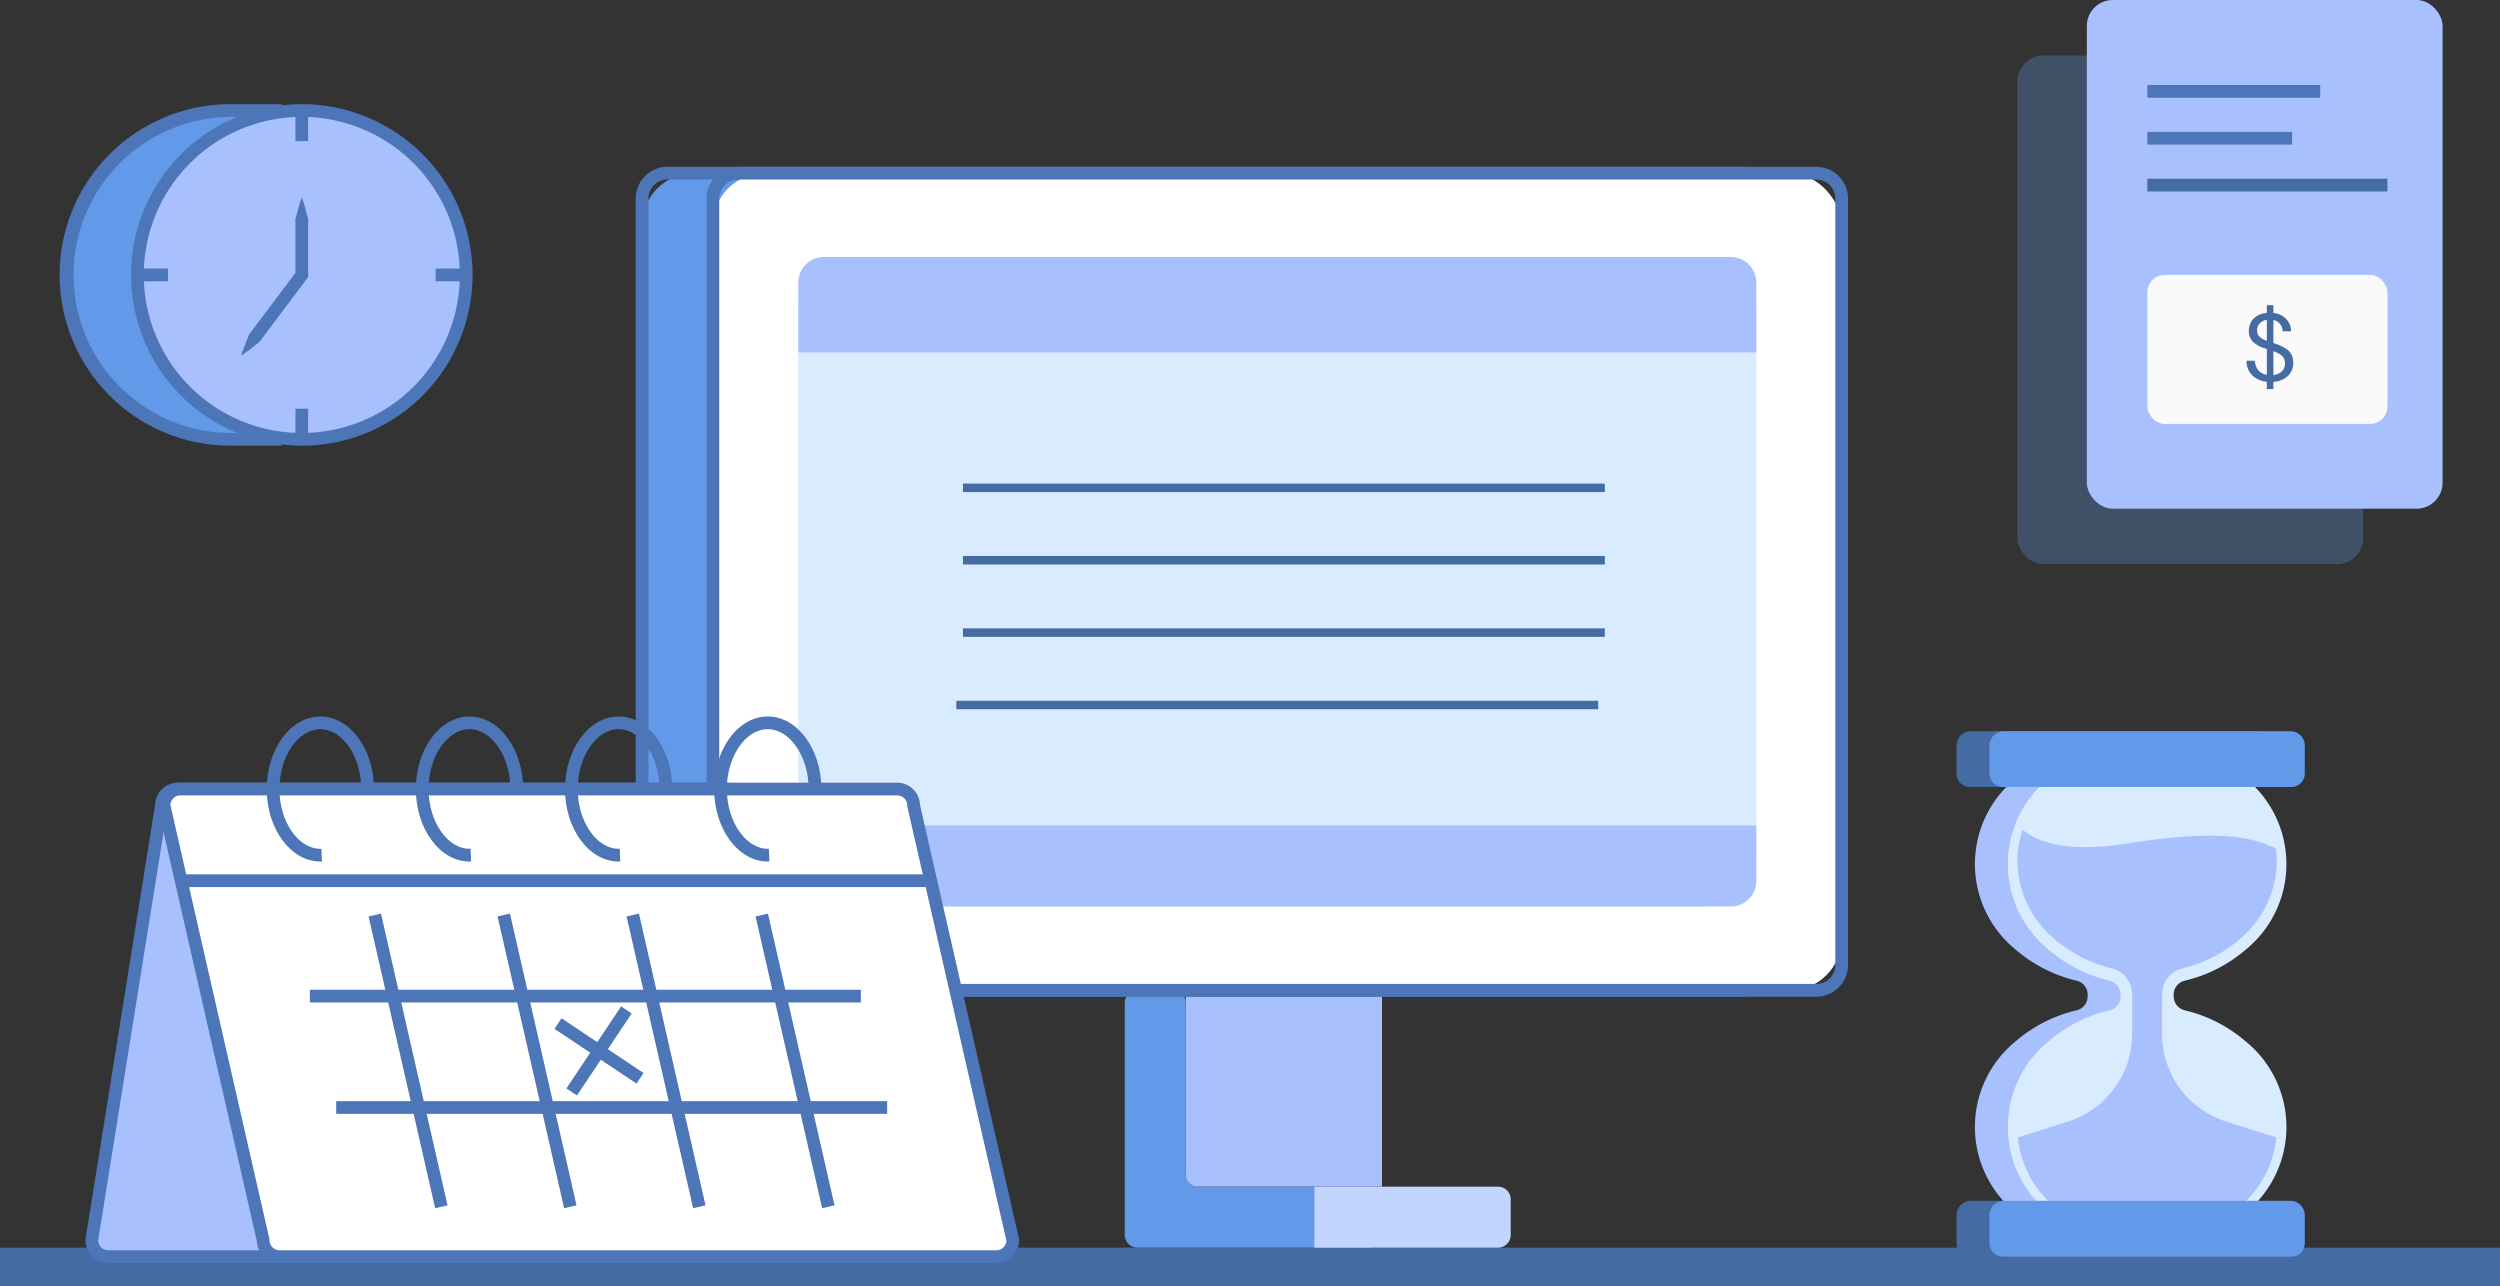 <svg xmlns="http://www.w3.org/2000/svg" width="288.681" height="148.474" viewBox="0 0 288.681 148.474">
  <rect x="0" y="0" width="288.681" height="148.474" fill="#333333" stroke="none"/>
  <g id="Esperar_datos" data-name="Esperar datos" transform="translate(-3223 20470.551)">
    <rect id="Rectángulo_5958" data-name="Rectángulo 5958" width="22.665" height="22.665" transform="translate(3359.921 -20356.193)" fill="#a9c0ff"/>
    <rect id="Rectángulo_5959" data-name="Rectángulo 5959" width="288.681" height="4.404" transform="translate(3223 -20326.48)" fill="#456ba3"/>
    <path id="Trazado_27936" data-name="Trazado 27936" d="M453.526,467.567V447.838a1.468,1.468,0,0,0-1.468-1.468h-4.11a1.468,1.468,0,0,0-1.468,1.468v26.775a1.468,1.468,0,0,0,1.468,1.468h26.775a1.468,1.468,0,0,0,1.468-1.468V470.5a1.468,1.468,0,0,0-1.468-1.468H454.994a1.468,1.468,0,0,1-1.468-1.468Z" transform="translate(2906.396 -20802.563)" fill="#6299e8"/>
    <path id="Trazado_27937" data-name="Trazado 27937" d="M491.242,492.693v7.046h21.2a1.468,1.468,0,0,0,1.468-1.468v-4.11a1.468,1.468,0,0,0-1.468-1.468Z" transform="translate(2883.535 -20826.219)" fill="#c2d5ff"/>
    <rect id="Rectángulo_5960" data-name="Rectángulo 5960" width="130.345" height="94.365" rx="6" transform="translate(3297.142 -20450.557)" fill="#6299e8"/>
    <path id="Trazado_27938" data-name="Trazado 27938" d="M459.215,347.839H334.742a3.674,3.674,0,0,1-3.67-3.67V255.676a3.674,3.674,0,0,1,3.67-3.67H459.215a3.674,3.674,0,0,1,3.67,3.67v88.493A3.674,3.674,0,0,1,459.215,347.839ZM334.742,253.474a2.2,2.2,0,0,0-2.2,2.2v88.493a2.2,2.2,0,0,0,2.2,2.2H459.215a2.2,2.2,0,0,0,2.2-2.2V255.676a2.2,2.2,0,0,0-2.2-2.2Z" transform="translate(2965.336 -20703.297)" fill="#4d76b8"/>
    <rect id="Rectángulo_5961" data-name="Rectángulo 5961" width="130.345" height="94.365" rx="6" transform="translate(3305.317 -20450.557)" fill="#fff"/>
    <rect id="Rectángulo_5962" data-name="Rectángulo 5962" width="110.627" height="74.995" rx="6" transform="translate(3315.176 -20440.873)" fill="#d9ebff"/>
    <path id="Trazado_27939" data-name="Trazado 27939" d="M475.924,347.839H351.45a3.674,3.674,0,0,1-3.67-3.67V255.676a3.674,3.674,0,0,1,3.67-3.67H475.924a3.674,3.674,0,0,1,3.67,3.67v88.493A3.674,3.674,0,0,1,475.924,347.839ZM351.45,253.474a2.2,2.2,0,0,0-2.2,2.2v88.493a2.2,2.2,0,0,0,2.2,2.2H475.924a2.2,2.2,0,0,0,2.2-2.2V255.676a2.2,2.2,0,0,0-2.2-2.2Z" transform="translate(2956.803 -20703.297)" fill="#4d76b8"/>
    <path id="Trazado_27940" data-name="Trazado 27940" d="M477.122,273.3H372.366a2.936,2.936,0,0,0-2.936,2.936v8.084H480.057v-8.084A2.936,2.936,0,0,0,477.122,273.3ZM369.43,338.927v6.433a2.936,2.936,0,0,0,2.936,2.936H477.122a2.936,2.936,0,0,0,2.936-2.936v-6.433Z" transform="translate(2945.746 -20714.172)" fill="#a9c0ff"/>
    <rect id="Rectángulo_5966" data-name="Rectángulo 5966" width="74.119" height="0.979" transform="translate(3334.194 -20414.709)" fill="#456ba3"/>
    <rect id="Rectángulo_5967" data-name="Rectángulo 5967" width="74.119" height="0.979" transform="translate(3334.194 -20406.35)" fill="#456ba3"/>
    <rect id="Rectángulo_5968" data-name="Rectángulo 5968" width="74.119" height="0.979" transform="translate(3334.194 -20397.99)" fill="#456ba3"/>
    <rect id="Rectángulo_6000" data-name="Rectángulo 6000" width="74.119" height="0.979" transform="translate(3333.431 -20389.633)" fill="#456ba3"/>
    <rect id="Rectángulo_5980" data-name="Rectángulo 5980" width="39.922" height="58.739" rx="3" transform="translate(3455.953 -20464.139)" fill="#6299e8" opacity="0.28"/>
    <rect id="Rectángulo_5981" data-name="Rectángulo 5981" width="41.082" height="58.739" rx="3" transform="translate(3463.969 -20470.551)" fill="#a9c0ff"/>
    <rect id="Rectángulo_5982" data-name="Rectángulo 5982" width="16.719" height="1.471" transform="translate(3470.959 -20455.324)" fill="#4d76b8"/>
    <rect id="Rectángulo_5983" data-name="Rectángulo 5983" width="19.966" height="1.471" transform="translate(3470.959 -20460.738)" fill="#4d76b8"/>
    <rect id="Rectángulo_5984" data-name="Rectángulo 5984" width="27.724" height="1.471" transform="translate(3470.959 -20449.912)" fill="#456ba3"/>
    <rect id="Rectángulo_5985" data-name="Rectángulo 5985" width="27.724" height="17.202" rx="2" transform="translate(3470.959 -20438.805)" fill="#fafafa"/>
    <path id="Trazado_27944" data-name="Trazado 27944" d="M732.875,439.438H699.783a1.659,1.659,0,0,0-1.658,1.658v3.235a1.546,1.546,0,0,0,1.545,1.551h33.32a1.546,1.546,0,0,0,1.545-1.551V441.1a1.659,1.659,0,0,0-1.658-1.658Zm0,0,0-54.229H699.783a1.659,1.659,0,0,0-1.658,1.658V390.1a1.546,1.546,0,0,0,1.545,1.551h33.32a1.546,1.546,0,0,0,1.545-1.551v-3.235a1.659,1.659,0,0,0-1.658-1.658Zm0,0" transform="translate(2750.805 -20771.326)" fill="#456ba3"/>
    <path id="Trazado_27945" data-name="Trazado 27945" d="M729.913,426.711a16.678,16.678,0,0,0-7.011-3.58,1.653,1.653,0,0,1-1.293-1.59v-.247a1.654,1.654,0,0,1,1.293-1.59,16.658,16.658,0,0,0,7.011-3.57,12.74,12.74,0,0,0,0-19.786H707.171a12.732,12.732,0,0,0,0,19.781,16.738,16.738,0,0,0,7.007,3.575,1.648,1.648,0,0,1,1.293,1.59v.246a1.647,1.647,0,0,1-1.293,1.59,16.6,16.6,0,0,0-7.007,3.57,12.744,12.744,0,0,0-.005,19.79h22.747A12.733,12.733,0,0,0,729.913,426.711Zm0,0" transform="translate(2748.593 -20777.016)" fill="#a9c0ff"/>
    <path id="Trazado_27946" data-name="Trazado 27946" d="M737.677,426.711a16.677,16.677,0,0,0-7.012-3.58,1.653,1.653,0,0,1-1.293-1.59v-.247a1.654,1.654,0,0,1,1.293-1.59,16.658,16.658,0,0,0,7.012-3.57,12.74,12.74,0,0,0,0-19.786H714.935a12.732,12.732,0,0,0,0,19.781,16.738,16.738,0,0,0,7.007,3.575,1.648,1.648,0,0,1,1.293,1.59v.246a1.647,1.647,0,0,1-1.293,1.59,16.6,16.6,0,0,0-7.007,3.57,12.744,12.744,0,0,0,0,19.79h22.747A12.734,12.734,0,0,0,737.677,426.711Zm0,0" transform="translate(2744.628 -20777.016)" fill="#d9ebff"/>
    <path id="Trazado_27947" data-name="Trazado 27947" d="M729.188,432.057v-4.616a3.08,3.08,0,0,1,2.385-2.973,15.6,15.6,0,0,0,6.548-3.333,11.9,11.9,0,0,0,4.315-9.015,11.35,11.35,0,0,0-.1-1.468c-2.494-1.213-6.113-2.34-17.129-.6-7.3,1.15-10.617-.282-12.107-1.585a11.139,11.139,0,0,0-.618,3.644,11.913,11.913,0,0,0,4.32,9.016,15.669,15.669,0,0,0,6.548,3.337,3.078,3.078,0,0,1,2.38,2.968v4.621a10.607,10.607,0,0,1-7.406,10.112L712.533,444a11.932,11.932,0,0,0,3.882,7.688H738.5A11.933,11.933,0,0,0,742.381,444l-5.787-1.832a10.606,10.606,0,0,1-7.407-10.112Zm0,0" transform="translate(2743.474 -20783.207)" fill="#a9c0ff"/>
    <path id="Trazado_27948" data-name="Trazado 27948" d="M740.641,439.438H707.549a1.656,1.656,0,0,0-1.658,1.66v3.233a1.546,1.546,0,0,0,1.545,1.551h33.32a1.546,1.546,0,0,0,1.545-1.551V441.1a1.656,1.656,0,0,0-1.658-1.66Zm0,0,0-54.229H707.549a1.659,1.659,0,0,0-1.658,1.658V390.1a1.546,1.546,0,0,0,1.545,1.551h33.32A1.546,1.546,0,0,0,742.3,390.1v-3.235A1.659,1.659,0,0,0,740.641,385.209Zm0,0" transform="translate(2746.839 -20771.326)" fill="#6299e8"/>
    <path id="Trazado_27949" data-name="Trazado 27949" d="M287.352,452.849H204.6a1.908,1.908,0,0,1-1.908-1.908l8.041-50.183a1.908,1.908,0,0,1,1.908-1.908H275.9a1.908,1.908,0,0,1,1.908,1.908l11.45,50.183A1.908,1.908,0,0,1,287.352,452.849Z" transform="translate(3030.9 -20778.293)" fill="#a9c0ff"/>
    <path id="Trazado_27950" data-name="Trazado 27950" d="M286.586,452.817H203.839a2.645,2.645,0,0,1-2.642-2.642l.009-.116,8.034-50.13a2.645,2.645,0,0,1,2.641-2.579h63.256a2.646,2.646,0,0,1,2.641,2.553l11.451,50.189v.083A2.645,2.645,0,0,1,286.586,452.817Zm-83.921-2.591a1.176,1.176,0,0,0,1.174,1.123h82.747a1.176,1.176,0,0,0,1.172-1.1L276.31,400.074v-.083a1.176,1.176,0,0,0-1.174-1.174H211.88a1.176,1.176,0,0,0-1.174,1.174l-.009.116Z" transform="translate(3031.666 -20777.525)" fill="#4d76b8"/>
    <path id="Trazado_27951" data-name="Trazado 27951" d="M315.845,452.849H233.1a1.908,1.908,0,0,1-1.908-1.908l-11.45-50.183a1.908,1.908,0,0,1,1.908-1.908H304.4a1.908,1.908,0,0,1,1.908,1.908l11.45,50.183a1.908,1.908,0,0,1-1.908,1.908Z" transform="translate(3022.196 -20778.293)" fill="#fff"/>
    <rect id="Rectángulo_5987" data-name="Rectángulo 5987" width="1.468" height="34.555" transform="translate(3310.246 -20364.727) rotate(-12.854)" fill="#4d76b8"/>
    <rect id="Rectángulo_5988" data-name="Rectángulo 5988" width="1.468" height="34.555" transform="translate(3295.351 -20364.729) rotate(-12.853)" fill="#4d76b8"/>
    <rect id="Rectángulo_5989" data-name="Rectángulo 5989" width="1.468" height="34.555" transform="translate(3280.455 -20364.729) rotate(-12.853)" fill="#4d76b8"/>
    <rect id="Rectángulo_5990" data-name="Rectángulo 5990" width="1.468" height="34.555" transform="translate(3265.561 -20364.727) rotate(-12.854)" fill="#4d76b8"/>
    <rect id="Rectángulo_5991" data-name="Rectángulo 5991" width="63.621" height="1.468" transform="translate(3261.822 -20343.398)" fill="#4d76b8"/>
    <rect id="Rectángulo_5992" data-name="Rectángulo 5992" width="63.621" height="1.468" transform="translate(3258.781 -20356.262)" fill="#4d76b8"/>
    <rect id="Rectángulo_5993" data-name="Rectángulo 5993" width="11.385" height="1.468" transform="matrix(0.555, -0.832, 0.832, 0.555, 3288.402, -20344.867)" fill="#4d76b8"/>
    <rect id="Rectángulo_5994" data-name="Rectángulo 5994" width="1.468" height="11.386" transform="matrix(0.555, -0.832, 0.832, 0.555, 3287.026, -20351.746)" fill="#4d76b8"/>
    <path id="Trazado_27952" data-name="Trazado 27952" d="M315.079,452.817H232.332a2.646,2.646,0,0,1-2.641-2.553l-11.452-50.189v-.083a2.645,2.645,0,0,1,2.642-2.642h82.747a2.646,2.646,0,0,1,2.641,2.553l11.452,50.189v.083A2.645,2.645,0,0,1,315.079,452.817Zm-95.37-52.9,11.448,50.173v.083a1.176,1.176,0,0,0,1.174,1.174h82.747a1.176,1.176,0,0,0,1.172-1.1L304.8,400.074v-.083a1.176,1.176,0,0,0-1.174-1.174H220.882A1.176,1.176,0,0,0,219.71,399.919Z" transform="translate(3022.962 -20777.525)" fill="#4d76b8"/>
    <rect id="Rectángulo_5995" data-name="Rectángulo 5995" width="86.564" height="1.468" transform="translate(3243.916 -20369.588)" fill="#4d76b8"/>
    <path id="Trazado_27953" data-name="Trazado 27953" d="M301.842,398.482c-3.414,0-6.192-3.757-6.192-8.375s2.778-8.375,6.192-8.375,6.192,3.757,6.192,8.375h-1.468c0-3.744-2.163-6.907-4.724-6.907s-4.724,3.163-4.724,6.907c0,3.806,2.252,7.009,4.851,6.9l.06,1.466Q301.936,398.482,301.842,398.482Zm-17.221,0c-3.414,0-6.192-3.757-6.192-8.375s2.778-8.375,6.192-8.375,6.192,3.757,6.192,8.375h-1.468c0-3.744-2.163-6.907-4.724-6.907s-4.724,3.163-4.724,6.907c0,3.806,2.246,7.009,4.852,6.9l.06,1.466Q284.715,398.482,284.621,398.482Zm-17.221,0c-3.414,0-6.192-3.757-6.192-8.375s2.778-8.375,6.192-8.375,6.192,3.757,6.192,8.375h-1.468c0-3.744-2.163-6.907-4.724-6.907s-4.724,3.163-4.724,6.907c0,3.806,2.24,7.009,4.852,6.9l.06,1.466Q267.494,398.482,267.4,398.482Zm-17.221,0c-3.414,0-6.192-3.757-6.192-8.375s2.778-8.375,6.192-8.375,6.192,3.757,6.192,8.375H254.9c0-3.744-2.164-6.907-4.724-6.907s-4.724,3.163-4.724,6.907,2.163,6.907,4.724,6.907l.128,0,.06,1.466C250.3,398.481,250.242,398.482,250.179,398.482Z" transform="translate(3009.812 -20769.551)" fill="#4d76b8"/>
    <path id="Trazado_27954" data-name="Trazado 27954" d="M408.241,161.194h-5.77a18.983,18.983,0,1,0,0,37.965h5.77" transform="translate(2847.277 -20618.98)" fill="#6299e8"/>
    <path id="Trazado_27955" data-name="Trazado 27955" d="M407.475,199.127H401.7a19.717,19.717,0,1,1,0-39.433h5.77v1.468H401.7a18.249,18.249,0,1,0,0,36.5h5.77Z" transform="translate(2848.043 -20618.215)" fill="#4d76b8"/>
    <circle id="Elipse_16978" data-name="Elipse 16978" cx="18.983" cy="18.983" r="18.983" transform="translate(3238.868 -20457.787)" fill="#a9c0ff"/>
    <path id="Trazado_27956" data-name="Trazado 27956" d="M418.264,199.127a19.717,19.717,0,1,1,19.717-19.717,19.717,19.717,0,0,1-19.717,19.717Zm0-37.965a18.249,18.249,0,1,0,18.249,18.249,18.249,18.249,0,0,0-18.249-18.249Z" transform="translate(2839.586 -20618.215)" fill="#4d76b8"/>
    <rect id="Rectángulo_5996" data-name="Rectángulo 5996" width="3.533" height="1.468" transform="translate(3238.868 -20439.539)" fill="#4d76b8"/>
    <rect id="Rectángulo_5997" data-name="Rectángulo 5997" width="3.533" height="1.468" transform="translate(3273.3 -20439.539)" fill="#4d76b8"/>
    <rect id="Rectángulo_5998" data-name="Rectángulo 5998" width="1.468" height="3.533" transform="translate(3257.116 -20423.354)" fill="#4d76b8"/>
    <rect id="Rectángulo_5999" data-name="Rectángulo 5999" width="1.468" height="3.533" transform="translate(3257.116 -20457.787)" fill="#4d76b8"/>
    <path id="Trazado_27957" data-name="Trazado 27957" d="M431.516,181.64c.262.748.465,1.5.656,2.245a1.574,1.574,0,0,1,.093.561,5.242,5.242,0,0,0-.015.561v5.857l-.147.2-3.511,4.672-1.752,2.338a1.679,1.679,0,0,1-.523.521l-.591.47c-.4.306-.806.613-1.232.9.16-.489.343-.961.524-1.434l.287-.7a1.676,1.676,0,0,1,.355-.647l1.758-2.334,3.511-4.672-.147.441v-5.612a5.163,5.163,0,0,0-.015-.561,1.57,1.57,0,0,1,.093-.561C431.051,183.136,431.254,182.388,431.516,181.64Z" transform="translate(2826.334 -20629.424)" fill="#4d76b8"/>
    <path id="Trazado_27958" data-name="Trazado 27958" d="M3-2.181v-.849A2.708,2.708,0,0,1,1.289-3.8,2.284,2.284,0,0,1,.66-5.457h.971a1.679,1.679,0,0,0,.347,1.042A1.614,1.614,0,0,0,3-3.825V-6.814q-.077-.022-.16-.05t-.16-.05a3.249,3.249,0,0,1-1.323-.767,1.676,1.676,0,0,1-.43-1.2,1.938,1.938,0,0,1,.546-1.434A2.342,2.342,0,0,1,3-10.972v-.893h.761v.893a2.335,2.335,0,0,1,1.478.695A2.038,2.038,0,0,1,5.8-8.854H4.829a1.363,1.363,0,0,0-.265-.789,1.316,1.316,0,0,0-.805-.513v2.669a1.625,1.625,0,0,1,.176.055,1.4,1.4,0,0,0,.187.055,5.635,5.635,0,0,1,.993.463,1.95,1.95,0,0,1,.689.684,2.076,2.076,0,0,1,.248,1.07,2.014,2.014,0,0,1-.254.982,2.136,2.136,0,0,1-.767.783,2.752,2.752,0,0,1-1.274.375v.838ZM1.884-8.964a.961.961,0,0,0,.3.767A2.567,2.567,0,0,0,3-7.751v-2.426a1.393,1.393,0,0,0-.805.392A1.122,1.122,0,0,0,1.884-8.964ZM5.094-5.1a1.158,1.158,0,0,0-.375-.949,3.027,3.027,0,0,0-.96-.507V-3.8a1.575,1.575,0,0,0,.987-.441A1.2,1.2,0,0,0,5.094-5.1Z" transform="translate(3481.756 -20423.441)" fill="#456ba3"/>
  </g>
</svg>
